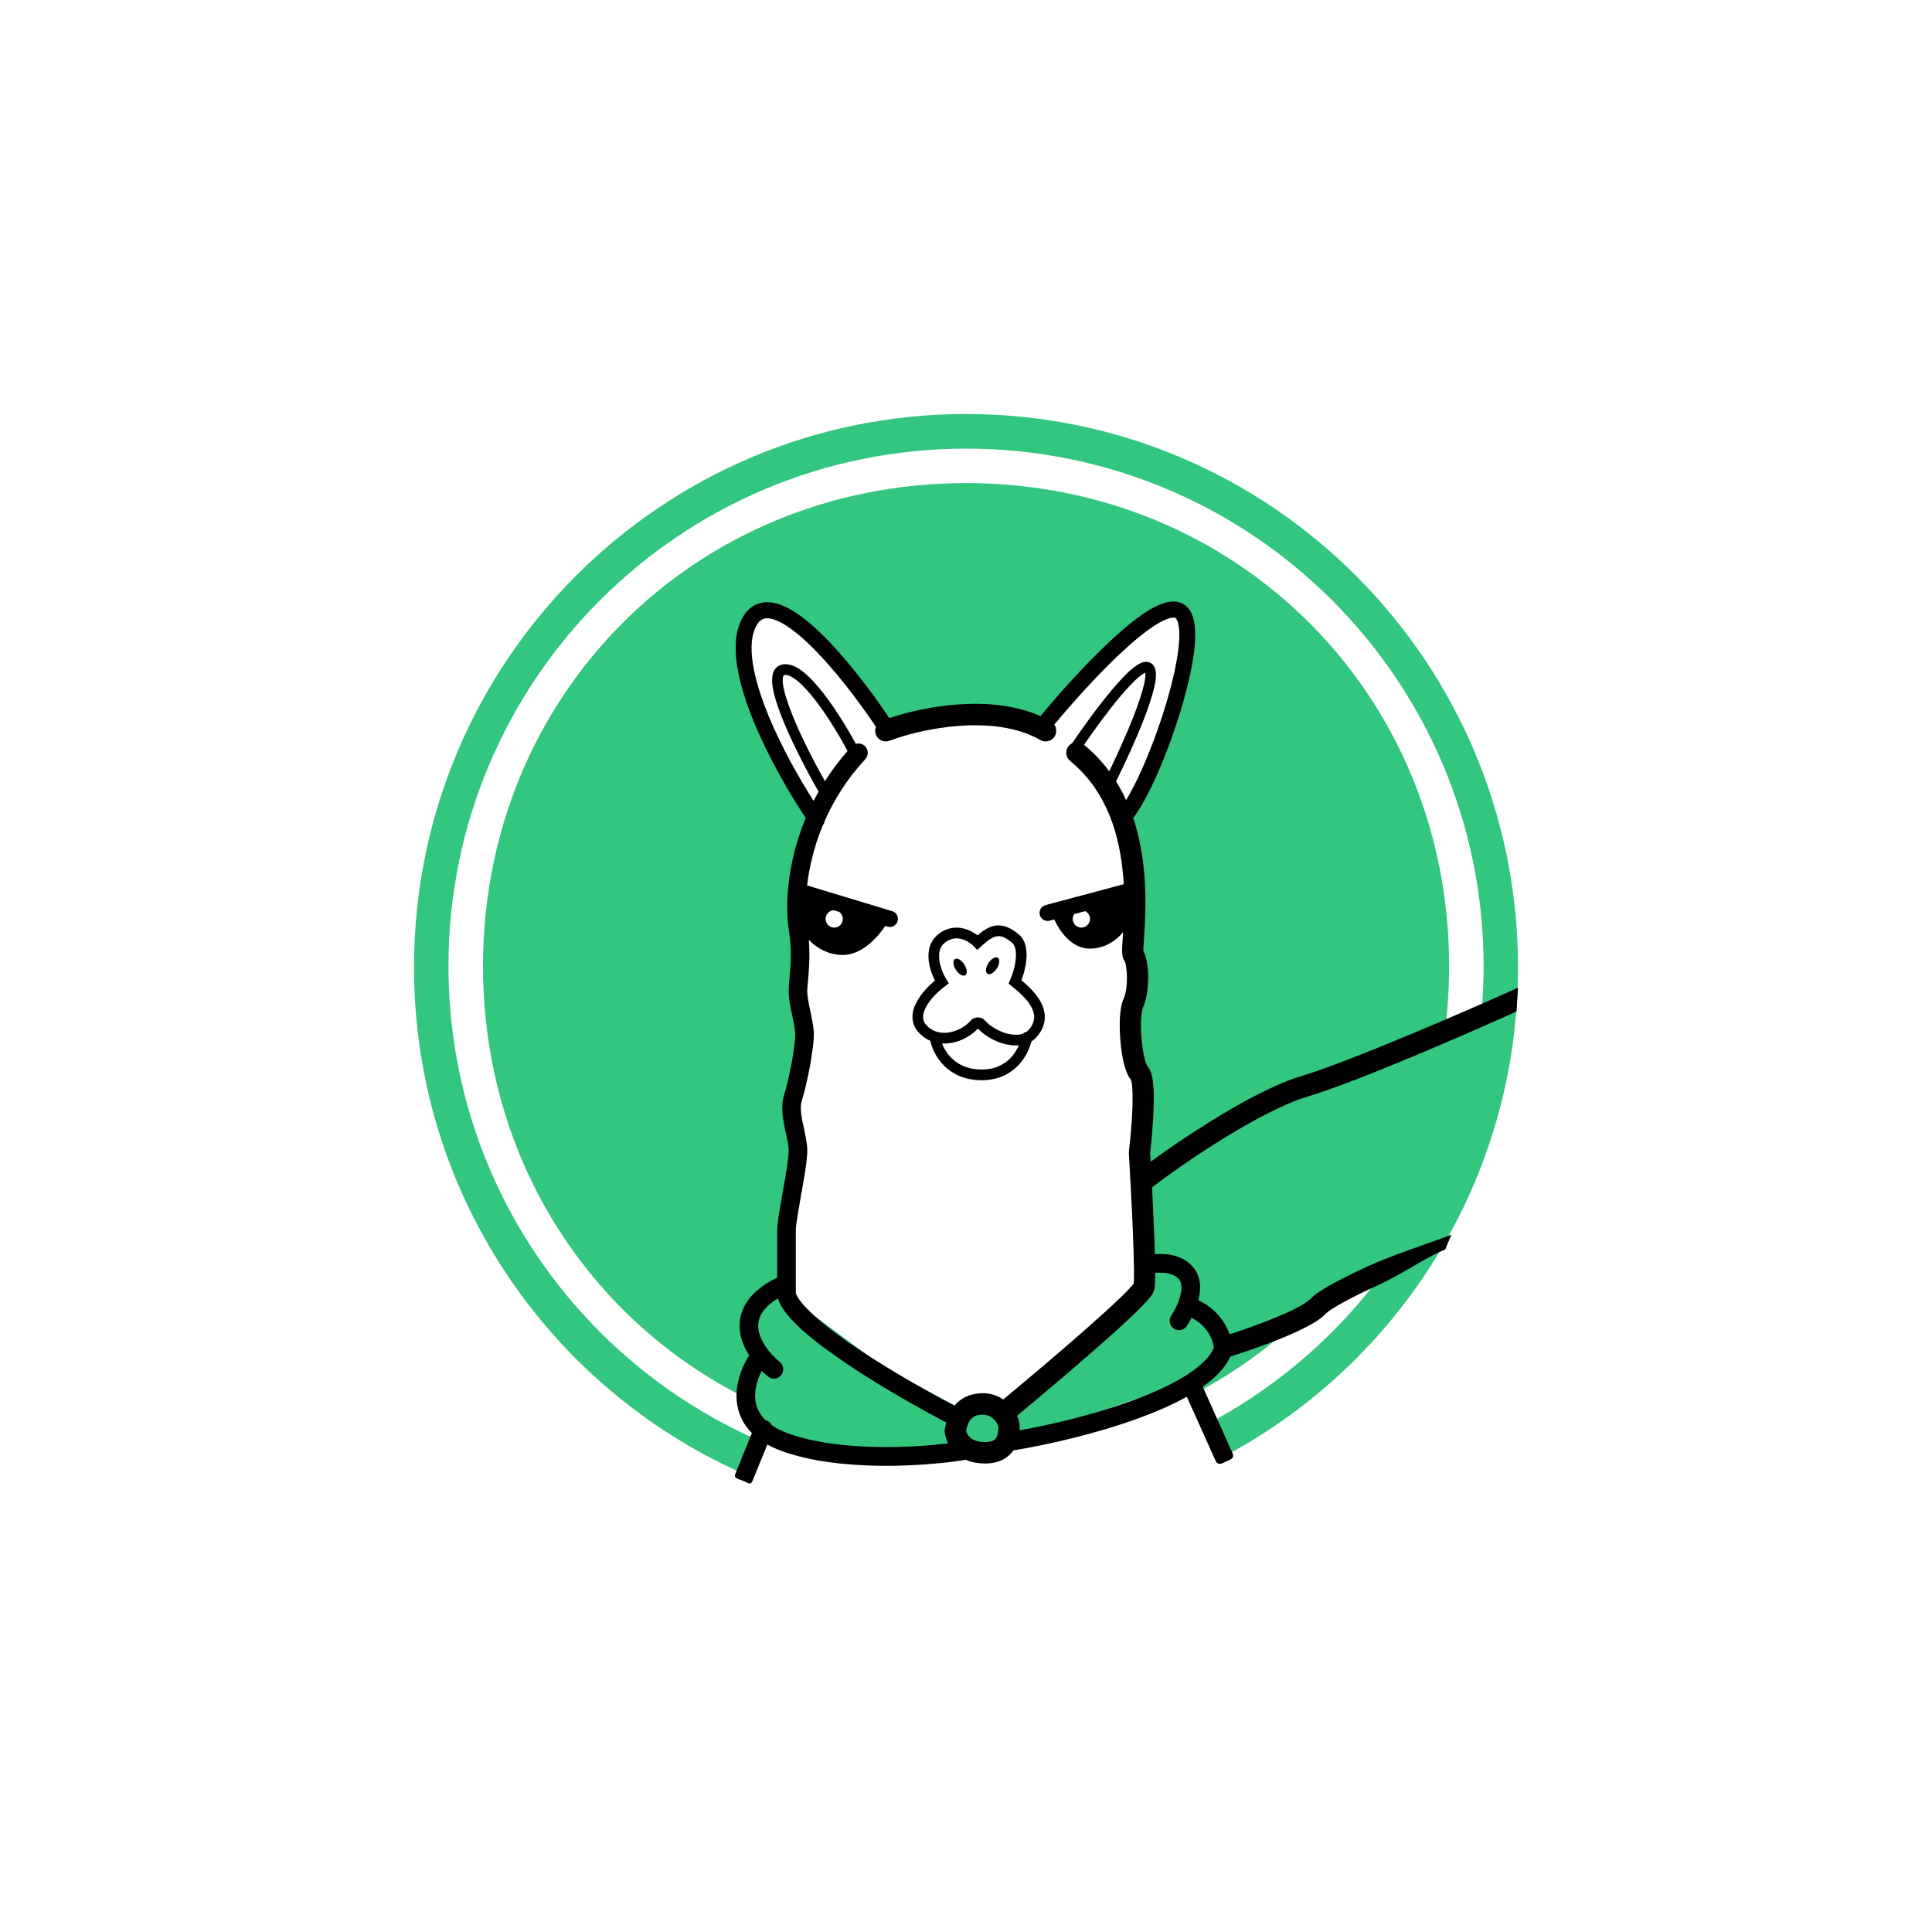 <svg width="24" height="24" viewBox="0 0 24 24" fill="none" xmlns="http://www.w3.org/2000/svg">
<path fill-rule="evenodd" clip-rule="evenodd" d="M15.212 18.089C17.38 16.934 18.857 14.648 18.857 12.015C18.857 8.22 15.787 5.143 12 5.143C8.213 5.143 5.143 8.22 5.143 12.015C5.143 14.805 6.801 17.207 9.184 18.284L9.356 17.998L9.44 17.9C7.163 16.911 5.571 14.642 5.571 12.001C5.571 8.451 8.45 5.573 12.001 5.573C15.551 5.573 18.43 8.451 18.43 12.001C18.43 14.453 17.058 16.584 15.039 17.668L15.195 17.998L15.212 18.089ZM14.866 17.3C16.749 16.3 18.001 14.328 18.001 12.001C18.001 8.63 15.372 6.001 12.001 6.001C8.629 6.001 6 8.63 6 12.001C6 15.164 8.314 17.674 11.385 17.972L12.136 17.942L12.982 17.774L14.604 17.206L14.78 17.118L14.866 17.3ZM10.983 16.99L11.938 17.501L12.147 17.37L12.454 17.448L13.363 16.806L14.186 15.961V13.459L14.075 12.764L14.127 12.174L14.075 11.355L14.016 10.189V10.019L14.369 9.285L14.663 8.617L14.787 7.792L14.604 7.543L14.088 7.792L13.277 8.689L13.023 9.056L12.591 8.905H11.748L11.049 9.056L10.401 8.211L9.813 7.687L9.421 7.615L9.212 7.949L9.349 8.689L10.003 9.954L10.16 10.111L9.937 10.903L9.892 12.364L10.003 12.993L9.892 13.596V14.179L9.839 15.07L9.748 15.738L9.839 16.138L10.983 16.99Z" fill="#32C67F"/>
<path fill-rule="evenodd" clip-rule="evenodd" d="M16.285 16.286L17.571 15.643L18.397 14.113L18.625 12.827V12.529L17.674 12.931L17.004 15.124L16.285 16.286ZM9.334 17.16L9.444 17.761L10.087 17.99L11.538 18.055L10.793 17.5L9.334 17.16Z" fill="#32C67F"/>
<path fill-rule="evenodd" clip-rule="evenodd" d="M12.925 8.896C12.603 8.753 12.232 8.727 11.899 8.751C11.568 8.775 11.26 8.849 11.048 8.921C10.825 8.589 10.501 8.159 10.187 7.858C10.018 7.696 9.843 7.562 9.68 7.507C9.598 7.48 9.511 7.47 9.428 7.496C9.343 7.523 9.275 7.583 9.226 7.669C9.132 7.835 9.123 8.048 9.156 8.267C9.189 8.489 9.268 8.733 9.368 8.975C9.55 9.415 9.808 9.858 10.009 10.162C9.769 10.737 9.755 11.274 9.798 11.543C9.84 11.804 9.822 11.991 9.808 12.141C9.802 12.205 9.797 12.261 9.797 12.314C9.797 12.4 9.818 12.502 9.836 12.59L9.84 12.608C9.858 12.696 9.874 12.772 9.878 12.834C9.882 12.894 9.865 13.033 9.836 13.194C9.807 13.351 9.77 13.51 9.741 13.601C9.701 13.728 9.72 13.864 9.742 13.976C9.749 14.014 9.757 14.049 9.764 14.082C9.78 14.155 9.794 14.217 9.797 14.277C9.799 14.313 9.793 14.379 9.78 14.471C9.768 14.559 9.75 14.662 9.731 14.765L9.721 14.822C9.706 14.906 9.691 14.989 9.68 15.062C9.666 15.149 9.655 15.231 9.655 15.285V15.87C9.484 15.954 9.363 16.051 9.286 16.161C9.2 16.284 9.176 16.415 9.192 16.54C9.206 16.648 9.25 16.748 9.306 16.837C9.214 16.983 9.133 17.189 9.152 17.401C9.163 17.526 9.208 17.651 9.304 17.763C9.316 17.776 9.328 17.789 9.34 17.802L9.135 18.308C9.115 18.355 9.152 18.367 9.198 18.383C9.209 18.387 9.222 18.391 9.234 18.396C9.246 18.401 9.257 18.407 9.268 18.412C9.306 18.431 9.329 18.443 9.348 18.396L9.532 17.944C9.59 17.977 9.656 18.006 9.73 18.032C10.1 18.162 10.551 18.205 10.959 18.209C11.369 18.212 11.745 18.174 11.968 18.139C11.976 18.137 11.985 18.135 11.993 18.132C12.06 18.162 12.142 18.18 12.237 18.18C12.405 18.18 12.521 18.116 12.59 18.015C12.598 18.015 12.605 18.015 12.613 18.013C13.009 17.948 13.616 17.812 14.152 17.615C14.363 17.538 14.567 17.449 14.743 17.351L15.091 18.125C15.122 18.21 15.168 18.187 15.218 18.162C15.226 18.158 15.233 18.154 15.241 18.151L15.255 18.144C15.306 18.122 15.342 18.106 15.301 18.029L14.941 17.227C15.092 17.12 15.217 16.996 15.283 16.852C15.45 16.799 15.659 16.728 15.856 16.65C15.983 16.6 16.108 16.546 16.212 16.492C16.313 16.441 16.41 16.383 16.469 16.32C16.496 16.291 16.57 16.241 16.692 16.175C16.808 16.111 16.954 16.04 17.111 15.969C17.263 15.899 17.412 15.813 17.552 15.732C17.7 15.646 17.837 15.567 17.953 15.522L18.03 15.338C17.954 15.368 17.85 15.405 17.733 15.446C17.499 15.529 17.214 15.629 17.002 15.726C16.843 15.799 16.691 15.873 16.567 15.941C16.448 16.005 16.338 16.073 16.279 16.136C16.252 16.163 16.191 16.205 16.093 16.255C15.999 16.303 15.883 16.354 15.759 16.402C15.597 16.467 15.424 16.527 15.275 16.575C15.223 16.429 15.109 16.258 14.886 16.152C14.918 16.03 14.928 15.867 14.822 15.742C14.726 15.627 14.587 15.588 14.471 15.579C14.428 15.576 14.386 15.576 14.346 15.579C14.344 15.49 14.341 15.391 14.336 15.289C14.329 15.114 14.32 14.925 14.311 14.749C14.534 14.579 14.854 14.355 15.189 14.148C15.569 13.913 15.957 13.708 16.243 13.622C16.861 13.437 18.229 12.841 18.839 12.565L18.857 12.27C18.242 12.548 16.765 13.188 16.168 13.367C15.846 13.463 15.434 13.684 15.052 13.921C14.775 14.092 14.508 14.274 14.294 14.431L14.287 14.318C14.305 14.171 14.325 13.951 14.331 13.753C14.334 13.652 14.334 13.554 14.326 13.472C14.323 13.432 14.317 13.392 14.308 13.357C14.3 13.326 14.285 13.279 14.251 13.243L14.252 13.244C14.251 13.242 14.247 13.235 14.241 13.221C14.233 13.201 14.225 13.175 14.217 13.142C14.201 13.076 14.188 12.993 14.181 12.906C14.173 12.819 14.171 12.732 14.175 12.658C14.18 12.58 14.191 12.532 14.199 12.514C14.249 12.404 14.264 12.253 14.263 12.128C14.262 12.063 14.256 11.999 14.245 11.944C14.238 11.903 14.225 11.855 14.203 11.814C14.203 11.804 14.203 11.79 14.204 11.771C14.205 11.74 14.208 11.703 14.211 11.658C14.213 11.629 14.215 11.596 14.217 11.56C14.228 11.383 14.237 11.141 14.216 10.875C14.198 10.651 14.159 10.405 14.077 10.161C14.168 10.043 14.268 9.856 14.363 9.645C14.475 9.394 14.586 9.096 14.673 8.806C14.76 8.516 14.825 8.229 14.843 8.001C14.851 7.888 14.849 7.783 14.828 7.697C14.807 7.612 14.763 7.526 14.67 7.489C14.602 7.462 14.527 7.471 14.46 7.491C14.392 7.512 14.32 7.55 14.246 7.596C14.099 7.69 13.933 7.829 13.767 7.987C13.461 8.275 13.144 8.631 12.925 8.896ZM10.051 8.003C10.349 8.289 10.663 8.703 10.881 9.028C10.869 9.058 10.868 9.092 10.88 9.125C10.906 9.193 10.982 9.228 11.05 9.202C11.238 9.13 11.564 9.042 11.917 9.017C12.273 8.991 12.639 9.03 12.924 9.193C12.987 9.23 13.067 9.207 13.104 9.143C13.13 9.097 13.125 9.041 13.097 9.001C13.311 8.743 13.613 8.405 13.902 8.132C14.065 7.978 14.22 7.849 14.352 7.765C14.418 7.724 14.474 7.696 14.519 7.682C14.565 7.668 14.588 7.671 14.598 7.675C14.603 7.677 14.622 7.688 14.636 7.745C14.65 7.801 14.654 7.882 14.646 7.986C14.63 8.193 14.569 8.464 14.484 8.748C14.399 9.031 14.291 9.32 14.182 9.563C14.114 9.714 14.048 9.843 13.989 9.939C13.953 9.86 13.912 9.782 13.864 9.707C13.97 9.493 14.106 9.2 14.209 8.936C14.266 8.789 14.313 8.648 14.339 8.536C14.352 8.48 14.36 8.427 14.36 8.383C14.36 8.342 14.354 8.291 14.32 8.256C14.28 8.214 14.227 8.217 14.189 8.23C14.151 8.243 14.112 8.269 14.074 8.299C13.997 8.361 13.907 8.458 13.815 8.567C13.64 8.774 13.45 9.039 13.321 9.23C13.304 9.239 13.288 9.251 13.275 9.267C13.229 9.324 13.238 9.408 13.295 9.454C13.76 9.834 13.914 10.397 13.953 10.896C13.956 10.926 13.958 10.955 13.959 10.984L12.987 11.244C12.934 11.258 12.903 11.313 12.917 11.366C12.931 11.419 12.985 11.451 13.038 11.437L13.096 11.421C13.164 11.571 13.314 11.784 13.538 11.784C13.733 11.784 13.873 11.675 13.951 11.58L13.948 11.635C13.945 11.683 13.942 11.726 13.94 11.76C13.939 11.788 13.939 11.815 13.94 11.838C13.941 11.85 13.942 11.864 13.945 11.879C13.947 11.891 13.954 11.918 13.973 11.944C13.972 11.942 13.972 11.942 13.973 11.944C13.975 11.948 13.981 11.964 13.986 11.994C13.993 12.031 13.998 12.079 13.999 12.132C14.001 12.242 13.985 12.346 13.959 12.404C13.929 12.47 13.917 12.56 13.912 12.643C13.907 12.732 13.91 12.832 13.918 12.929C13.926 13.026 13.94 13.123 13.96 13.205C13.97 13.246 13.982 13.286 13.997 13.322C14.009 13.352 14.026 13.386 14.05 13.415C14.051 13.418 14.052 13.42 14.053 13.423C14.057 13.439 14.061 13.463 14.064 13.496C14.07 13.562 14.07 13.649 14.068 13.745C14.062 13.938 14.041 14.156 14.024 14.298L14.023 14.31L14.023 14.322C14.038 14.575 14.059 14.961 14.073 15.3C14.079 15.469 14.085 15.626 14.086 15.747C14.087 15.808 14.087 15.858 14.086 15.897C14.085 15.916 14.084 15.932 14.083 15.944L14.083 15.946C14.077 15.954 14.067 15.966 14.054 15.981C14.022 16.017 13.976 16.063 13.918 16.12C13.801 16.232 13.641 16.377 13.464 16.533C13.131 16.825 12.741 17.154 12.462 17.385C12.39 17.336 12.299 17.303 12.193 17.307C12.04 17.312 11.93 17.373 11.857 17.461C11.53 17.29 11.086 17.039 10.698 16.782C10.481 16.638 10.284 16.494 10.135 16.362C10.061 16.296 10.001 16.235 9.957 16.181C9.918 16.133 9.896 16.095 9.886 16.066V15.285C9.886 15.253 9.893 15.189 9.908 15.099C9.919 15.029 9.933 14.948 9.948 14.864L9.959 14.806C9.977 14.703 9.995 14.596 10.009 14.504C10.021 14.414 10.031 14.326 10.028 14.265C10.023 14.185 10.003 14.093 9.986 14.011C9.979 13.983 9.973 13.956 9.968 13.931C9.947 13.822 9.94 13.738 9.961 13.671C9.994 13.567 10.033 13.398 10.063 13.237C10.091 13.08 10.115 12.912 10.109 12.818C10.104 12.739 10.084 12.646 10.067 12.565L10.062 12.542C10.043 12.448 10.028 12.371 10.028 12.314C10.028 12.287 10.031 12.248 10.036 12.2C10.047 12.078 10.065 11.895 10.047 11.675C10.133 11.765 10.279 11.863 10.471 11.863C10.703 11.863 10.9 11.649 10.997 11.502L11.027 11.511C11.079 11.527 11.134 11.497 11.15 11.444C11.166 11.391 11.136 11.335 11.084 11.319L10.026 10.999C10.052 10.779 10.11 10.521 10.221 10.252C10.234 10.237 10.242 10.218 10.244 10.199C10.357 9.942 10.519 9.679 10.748 9.432C10.792 9.385 10.79 9.311 10.743 9.267C10.712 9.238 10.67 9.23 10.632 9.241C10.534 9.061 10.389 8.82 10.237 8.623C10.153 8.514 10.065 8.415 9.98 8.348C9.898 8.283 9.802 8.232 9.707 8.258C9.649 8.273 9.616 8.317 9.601 8.368C9.588 8.416 9.589 8.472 9.598 8.53C9.615 8.646 9.665 8.795 9.729 8.952C9.851 9.25 10.031 9.594 10.169 9.834C10.147 9.872 10.126 9.911 10.107 9.949C9.923 9.661 9.707 9.277 9.55 8.898C9.454 8.664 9.381 8.437 9.351 8.238C9.321 8.036 9.336 7.877 9.398 7.769C9.427 7.717 9.458 7.696 9.487 7.686C9.518 7.677 9.56 7.677 9.618 7.697C9.737 7.737 9.886 7.845 10.051 8.003ZM13.344 11.355L13.48 11.319C13.515 11.336 13.54 11.373 13.54 11.415C13.54 11.475 13.492 11.523 13.433 11.523C13.373 11.523 13.326 11.475 13.326 11.415C13.326 11.393 13.332 11.372 13.344 11.355ZM10.256 11.415C10.256 11.358 10.3 11.311 10.356 11.307L10.427 11.329C10.453 11.349 10.47 11.38 10.47 11.415C10.47 11.475 10.422 11.523 10.363 11.523C10.304 11.523 10.256 11.475 10.256 11.415ZM13.466 9.252C13.589 9.353 13.692 9.463 13.779 9.581C13.878 9.378 13.995 9.12 14.086 8.888C14.142 8.742 14.187 8.609 14.211 8.506C14.223 8.454 14.228 8.413 14.228 8.383C14.228 8.371 14.228 8.363 14.227 8.358C14.211 8.364 14.187 8.378 14.156 8.403C14.09 8.457 14.006 8.545 13.915 8.653C13.76 8.837 13.592 9.069 13.466 9.252ZM14.349 15.905C14.35 15.878 14.35 15.847 14.35 15.812C14.383 15.809 14.418 15.809 14.453 15.811C14.539 15.818 14.606 15.845 14.647 15.893C14.678 15.93 14.688 15.996 14.662 16.096C14.638 16.191 14.588 16.286 14.55 16.342C14.515 16.396 14.528 16.468 14.581 16.504C14.634 16.54 14.706 16.526 14.742 16.473C14.76 16.445 14.781 16.41 14.802 16.37C15.008 16.474 15.07 16.654 15.079 16.742C15.035 16.848 14.926 16.962 14.751 17.075C14.569 17.193 14.332 17.301 14.073 17.396C13.593 17.573 13.05 17.7 12.666 17.768C12.666 17.755 12.667 17.743 12.667 17.733C12.668 17.684 12.655 17.634 12.634 17.587C12.913 17.355 13.304 17.026 13.637 16.733C13.816 16.576 13.979 16.429 14.1 16.312C14.16 16.254 14.212 16.202 14.25 16.159C14.269 16.138 14.286 16.117 14.3 16.098C14.31 16.083 14.331 16.053 14.339 16.017C14.346 15.987 14.348 15.944 14.349 15.905ZM9.741 8.386C9.77 8.378 9.821 8.391 9.898 8.452C9.971 8.51 10.052 8.599 10.133 8.704C10.286 8.903 10.434 9.151 10.529 9.329C10.421 9.451 10.328 9.577 10.247 9.704C10.117 9.472 9.959 9.167 9.851 8.901C9.788 8.747 9.743 8.61 9.728 8.51C9.721 8.46 9.722 8.425 9.728 8.405C9.733 8.388 9.738 8.387 9.741 8.386ZM9.382 17.38C9.371 17.261 9.408 17.136 9.462 17.029C9.489 17.056 9.516 17.079 9.541 17.1C9.591 17.141 9.663 17.133 9.703 17.083C9.744 17.033 9.736 16.96 9.687 16.919C9.565 16.82 9.441 16.662 9.421 16.51C9.412 16.439 9.425 16.367 9.475 16.295C9.512 16.242 9.571 16.186 9.663 16.13C9.685 16.198 9.727 16.265 9.778 16.328C9.833 16.396 9.903 16.466 9.983 16.537C10.143 16.679 10.35 16.829 10.571 16.976C10.969 17.24 11.423 17.496 11.754 17.67C11.746 17.702 11.741 17.731 11.737 17.756L11.735 17.772L11.736 17.789C11.74 17.831 11.754 17.88 11.779 17.93C11.566 17.956 11.274 17.978 10.961 17.976C10.563 17.973 10.141 17.93 9.806 17.812C9.716 17.781 9.645 17.745 9.589 17.707C9.577 17.681 9.556 17.659 9.528 17.648C9.521 17.645 9.515 17.643 9.508 17.642C9.498 17.631 9.488 17.621 9.479 17.61C9.417 17.538 9.389 17.46 9.382 17.38ZM12.203 17.573C12.261 17.57 12.312 17.596 12.35 17.635C12.37 17.655 12.384 17.677 12.393 17.696C12.397 17.706 12.4 17.713 12.402 17.72L12.402 17.722L12.403 17.724L12.403 17.726L12.403 17.728C12.402 17.778 12.396 17.826 12.376 17.86C12.363 17.881 12.335 17.914 12.237 17.914C12.131 17.914 12.075 17.881 12.045 17.851C12.019 17.825 12.006 17.796 12.001 17.776C12.01 17.726 12.025 17.678 12.051 17.642C12.075 17.609 12.114 17.576 12.203 17.573ZM12.374 11.497C12.472 11.486 12.56 11.53 12.651 11.604C12.749 11.682 12.76 11.816 12.749 11.925C12.741 12.017 12.715 12.108 12.689 12.178C12.769 12.244 12.864 12.333 12.923 12.437C12.957 12.498 12.981 12.569 12.979 12.645C12.976 12.722 12.947 12.799 12.886 12.872C12.864 12.899 12.839 12.921 12.812 12.938C12.791 13.024 12.742 13.134 12.655 13.228C12.552 13.338 12.397 13.423 12.179 13.419C11.764 13.41 11.596 13.107 11.556 12.929C11.507 12.908 11.46 12.877 11.418 12.832C11.359 12.771 11.334 12.7 11.335 12.627C11.336 12.556 11.362 12.489 11.397 12.429C11.453 12.331 11.539 12.243 11.614 12.181C11.581 12.116 11.549 12.031 11.538 11.943C11.523 11.827 11.543 11.694 11.659 11.603C11.768 11.518 11.882 11.511 11.978 11.536C12.043 11.553 12.1 11.586 12.143 11.619C12.221 11.552 12.295 11.507 12.374 11.497ZM12.559 13.137C12.603 13.089 12.635 13.036 12.656 12.986C12.602 12.99 12.547 12.984 12.495 12.972C12.364 12.942 12.232 12.867 12.147 12.777C12.077 12.856 11.96 12.927 11.832 12.953C11.79 12.961 11.747 12.965 11.703 12.963C11.755 13.1 11.893 13.28 12.181 13.286C12.36 13.289 12.48 13.221 12.559 13.137ZM12.524 12.843C12.596 12.859 12.659 12.858 12.709 12.84C12.719 12.83 12.732 12.824 12.746 12.822C12.761 12.812 12.774 12.801 12.785 12.787C12.829 12.733 12.845 12.684 12.847 12.64C12.848 12.595 12.834 12.549 12.808 12.502C12.754 12.406 12.654 12.319 12.569 12.251L12.529 12.219L12.549 12.172C12.576 12.11 12.609 12.009 12.618 11.912C12.628 11.811 12.61 11.741 12.569 11.708C12.486 11.641 12.434 11.624 12.39 11.63C12.341 11.635 12.281 11.67 12.187 11.757L12.14 11.801L12.095 11.754C12.065 11.723 12.01 11.682 11.944 11.665C11.882 11.648 11.811 11.653 11.739 11.709C11.675 11.759 11.657 11.835 11.669 11.926C11.68 12.017 11.721 12.108 11.755 12.164L11.787 12.216L11.738 12.253C11.664 12.307 11.567 12.398 11.511 12.496C11.483 12.544 11.468 12.589 11.467 12.629C11.466 12.667 11.478 12.704 11.513 12.74C11.595 12.825 11.701 12.843 11.806 12.822C11.912 12.8 12.008 12.739 12.055 12.681C12.079 12.652 12.113 12.641 12.142 12.639C12.17 12.638 12.207 12.646 12.234 12.676C12.299 12.749 12.411 12.816 12.524 12.843ZM11.978 11.98C12.014 12.035 12.02 12.095 11.991 12.114C11.962 12.133 11.91 12.104 11.874 12.048C11.839 11.993 11.833 11.933 11.862 11.914C11.891 11.895 11.943 11.925 11.978 11.98ZM12.267 12.097C12.238 12.078 12.243 12.018 12.279 11.963C12.315 11.908 12.367 11.878 12.395 11.897C12.424 11.916 12.418 11.976 12.383 12.031C12.347 12.086 12.295 12.116 12.267 12.097Z" fill="black"/>
</svg>
